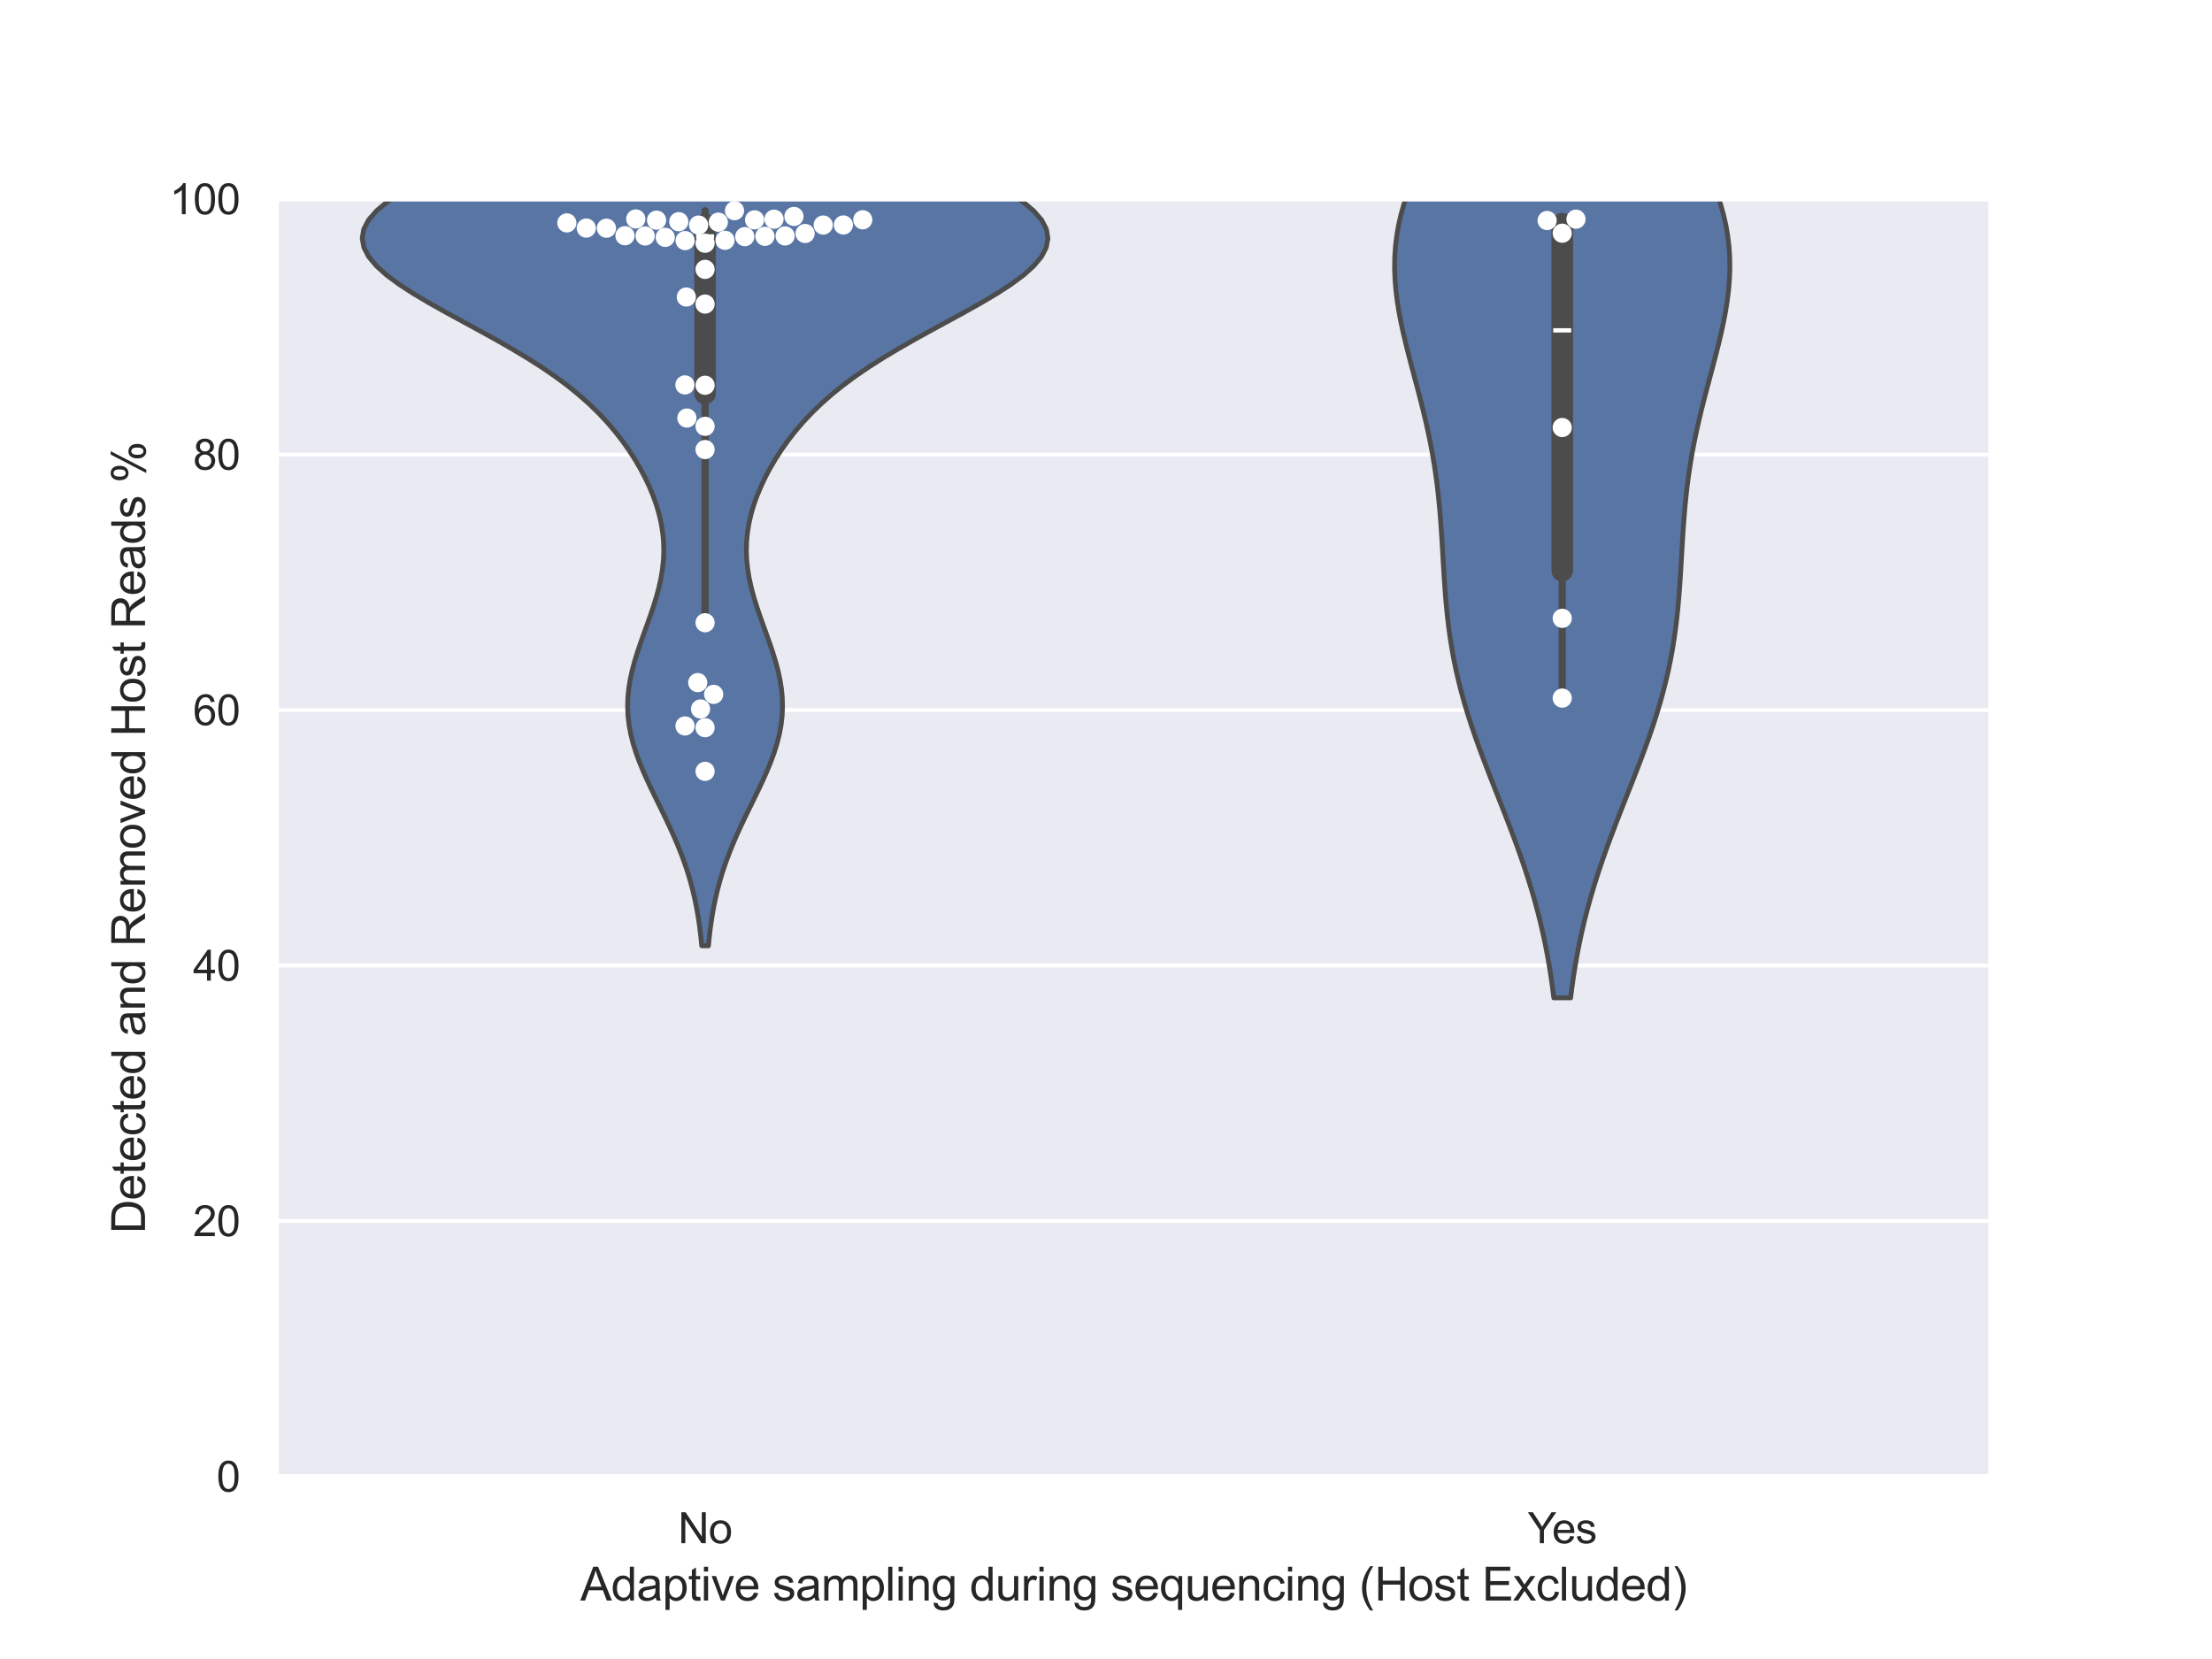 <?xml version="1.0" encoding="utf-8" standalone="no"?>
<!DOCTYPE svg PUBLIC "-//W3C//DTD SVG 1.1//EN"
  "http://www.w3.org/Graphics/SVG/1.1/DTD/svg11.dtd">
<svg xmlns:xlink="http://www.w3.org/1999/xlink" width="576pt" height="432pt" viewBox="0 0 576 432" xmlns="http://www.w3.org/2000/svg" version="1.1">
 <defs>
  <style type="text/css">*{stroke-linejoin: round; stroke-linecap: butt}</style>
 </defs>
 <g id="figure_1">
  <g id="patch_1">
   <path d="M 0 432 
L 576 432 
L 576 0 
L 0 0 
z
" style="fill: #ffffff"/>
  </g>
  <g id="axes_1">
   <g id="patch_2">
    <path d="M 72 384.48 
L 518.4 384.48 
L 518.4 51.84 
L 72 51.84 
z
" style="fill: #eaeaf2"/>
   </g>
   <g id="matplotlib.axis_1">
    <g id="xtick_1">
     <g id="text_1">
      <!-- No -->
      <g style="fill: #262626" transform="translate(176.569 401.854) scale(0.11 -0.11)">
       <defs>
        <path id="ArialMT-4e" d="M 488 0 
L 488 4581 
L 1109 4581 
L 3516 984 
L 3516 4581 
L 4097 4581 
L 4097 0 
L 3475 0 
L 1069 3600 
L 1069 0 
L 488 0 
z
" transform="scale(0.016)"/>
        <path id="ArialMT-6f" d="M 213 1659 
Q 213 2581 725 3025 
Q 1153 3394 1769 3394 
Q 2453 3394 2887 2945 
Q 3322 2497 3322 1706 
Q 3322 1066 3130 698 
Q 2938 331 2570 128 
Q 2203 -75 1769 -75 
Q 1072 -75 642 372 
Q 213 819 213 1659 
z
M 791 1659 
Q 791 1022 1069 705 
Q 1347 388 1769 388 
Q 2188 388 2466 706 
Q 2744 1025 2744 1678 
Q 2744 2294 2464 2611 
Q 2184 2928 1769 2928 
Q 1347 2928 1069 2612 
Q 791 2297 791 1659 
z
" transform="scale(0.016)"/>
       </defs>
       <use xlink:href="#ArialMT-4e"/>
       <use xlink:href="#ArialMT-6f" transform="translate(72.217 0)"/>
      </g>
     </g>
    </g>
    <g id="xtick_2">
     <g id="text_2">
      <!-- Yes -->
      <g style="fill: #262626" transform="translate(397.825 401.854) scale(0.11 -0.11)">
       <defs>
        <path id="ArialMT-59" d="M 1784 0 
L 1784 1941 
L 19 4581 
L 756 4581 
L 1659 3200 
Q 1909 2813 2125 2425 
Q 2331 2784 2625 3234 
L 3513 4581 
L 4219 4581 
L 2391 1941 
L 2391 0 
L 1784 0 
z
" transform="scale(0.016)"/>
        <path id="ArialMT-65" d="M 2694 1069 
L 3275 997 
Q 3138 488 2766 206 
Q 2394 -75 1816 -75 
Q 1088 -75 661 373 
Q 234 822 234 1631 
Q 234 2469 665 2931 
Q 1097 3394 1784 3394 
Q 2450 3394 2872 2941 
Q 3294 2488 3294 1666 
Q 3294 1616 3291 1516 
L 816 1516 
Q 847 969 1125 678 
Q 1403 388 1819 388 
Q 2128 388 2347 550 
Q 2566 713 2694 1069 
z
M 847 1978 
L 2700 1978 
Q 2663 2397 2488 2606 
Q 2219 2931 1791 2931 
Q 1403 2931 1139 2672 
Q 875 2413 847 1978 
z
" transform="scale(0.016)"/>
        <path id="ArialMT-73" d="M 197 991 
L 753 1078 
Q 800 744 1014 566 
Q 1228 388 1613 388 
Q 2000 388 2187 545 
Q 2375 703 2375 916 
Q 2375 1106 2209 1216 
Q 2094 1291 1634 1406 
Q 1016 1563 777 1677 
Q 538 1791 414 1992 
Q 291 2194 291 2438 
Q 291 2659 392 2848 
Q 494 3038 669 3163 
Q 800 3259 1026 3326 
Q 1253 3394 1513 3394 
Q 1903 3394 2198 3281 
Q 2494 3169 2634 2976 
Q 2775 2784 2828 2463 
L 2278 2388 
Q 2241 2644 2061 2787 
Q 1881 2931 1553 2931 
Q 1166 2931 1000 2803 
Q 834 2675 834 2503 
Q 834 2394 903 2306 
Q 972 2216 1119 2156 
Q 1203 2125 1616 2013 
Q 2213 1853 2448 1751 
Q 2684 1650 2818 1456 
Q 2953 1263 2953 975 
Q 2953 694 2789 445 
Q 2625 197 2315 61 
Q 2006 -75 1616 -75 
Q 969 -75 630 194 
Q 291 463 197 991 
z
" transform="scale(0.016)"/>
       </defs>
       <use xlink:href="#ArialMT-59"/>
       <use xlink:href="#ArialMT-65" transform="translate(57.574 0)"/>
       <use xlink:href="#ArialMT-73" transform="translate(113.189 0)"/>
      </g>
     </g>
    </g>
    <g id="text_3">
     <!-- Adaptive sampling during sequencing (Host Excluded) -->
     <g style="fill: #262626" transform="translate(151.127 416.775) scale(0.12 -0.12)">
      <defs>
       <path id="ArialMT-41" d="M -9 0 
L 1750 4581 
L 2403 4581 
L 4278 0 
L 3588 0 
L 3053 1388 
L 1138 1388 
L 634 0 
L -9 0 
z
M 1313 1881 
L 2866 1881 
L 2388 3150 
Q 2169 3728 2063 4100 
Q 1975 3659 1816 3225 
L 1313 1881 
z
" transform="scale(0.016)"/>
       <path id="ArialMT-64" d="M 2575 0 
L 2575 419 
Q 2259 -75 1647 -75 
Q 1250 -75 917 144 
Q 584 363 401 755 
Q 219 1147 219 1656 
Q 219 2153 384 2558 
Q 550 2963 881 3178 
Q 1213 3394 1622 3394 
Q 1922 3394 2156 3267 
Q 2391 3141 2538 2938 
L 2538 4581 
L 3097 4581 
L 3097 0 
L 2575 0 
z
M 797 1656 
Q 797 1019 1065 703 
Q 1334 388 1700 388 
Q 2069 388 2326 689 
Q 2584 991 2584 1609 
Q 2584 2291 2321 2609 
Q 2059 2928 1675 2928 
Q 1300 2928 1048 2622 
Q 797 2316 797 1656 
z
" transform="scale(0.016)"/>
       <path id="ArialMT-61" d="M 2588 409 
Q 2275 144 1986 34 
Q 1697 -75 1366 -75 
Q 819 -75 525 192 
Q 231 459 231 875 
Q 231 1119 342 1320 
Q 453 1522 633 1644 
Q 813 1766 1038 1828 
Q 1203 1872 1538 1913 
Q 2219 1994 2541 2106 
Q 2544 2222 2544 2253 
Q 2544 2597 2384 2738 
Q 2169 2928 1744 2928 
Q 1347 2928 1158 2789 
Q 969 2650 878 2297 
L 328 2372 
Q 403 2725 575 2942 
Q 747 3159 1072 3276 
Q 1397 3394 1825 3394 
Q 2250 3394 2515 3294 
Q 2781 3194 2906 3042 
Q 3031 2891 3081 2659 
Q 3109 2516 3109 2141 
L 3109 1391 
Q 3109 606 3145 398 
Q 3181 191 3288 0 
L 2700 0 
Q 2613 175 2588 409 
z
M 2541 1666 
Q 2234 1541 1622 1453 
Q 1275 1403 1131 1340 
Q 988 1278 909 1158 
Q 831 1038 831 891 
Q 831 666 1001 516 
Q 1172 366 1500 366 
Q 1825 366 2078 508 
Q 2331 650 2450 897 
Q 2541 1088 2541 1459 
L 2541 1666 
z
" transform="scale(0.016)"/>
       <path id="ArialMT-70" d="M 422 -1272 
L 422 3319 
L 934 3319 
L 934 2888 
Q 1116 3141 1344 3267 
Q 1572 3394 1897 3394 
Q 2322 3394 2647 3175 
Q 2972 2956 3137 2557 
Q 3303 2159 3303 1684 
Q 3303 1175 3120 767 
Q 2938 359 2589 142 
Q 2241 -75 1856 -75 
Q 1575 -75 1351 44 
Q 1128 163 984 344 
L 984 -1272 
L 422 -1272 
z
M 931 1641 
Q 931 1000 1190 694 
Q 1450 388 1819 388 
Q 2194 388 2461 705 
Q 2728 1022 2728 1688 
Q 2728 2322 2467 2637 
Q 2206 2953 1844 2953 
Q 1484 2953 1207 2617 
Q 931 2281 931 1641 
z
" transform="scale(0.016)"/>
       <path id="ArialMT-74" d="M 1650 503 
L 1731 6 
Q 1494 -44 1306 -44 
Q 1000 -44 831 53 
Q 663 150 594 308 
Q 525 466 525 972 
L 525 2881 
L 113 2881 
L 113 3319 
L 525 3319 
L 525 4141 
L 1084 4478 
L 1084 3319 
L 1650 3319 
L 1650 2881 
L 1084 2881 
L 1084 941 
Q 1084 700 1114 631 
Q 1144 563 1211 522 
Q 1278 481 1403 481 
Q 1497 481 1650 503 
z
" transform="scale(0.016)"/>
       <path id="ArialMT-69" d="M 425 3934 
L 425 4581 
L 988 4581 
L 988 3934 
L 425 3934 
z
M 425 0 
L 425 3319 
L 988 3319 
L 988 0 
L 425 0 
z
" transform="scale(0.016)"/>
       <path id="ArialMT-76" d="M 1344 0 
L 81 3319 
L 675 3319 
L 1388 1331 
Q 1503 1009 1600 663 
Q 1675 925 1809 1294 
L 2547 3319 
L 3125 3319 
L 1869 0 
L 1344 0 
z
" transform="scale(0.016)"/>
       <path id="ArialMT-20" transform="scale(0.016)"/>
       <path id="ArialMT-6d" d="M 422 0 
L 422 3319 
L 925 3319 
L 925 2853 
Q 1081 3097 1340 3245 
Q 1600 3394 1931 3394 
Q 2300 3394 2536 3241 
Q 2772 3088 2869 2813 
Q 3263 3394 3894 3394 
Q 4388 3394 4653 3120 
Q 4919 2847 4919 2278 
L 4919 0 
L 4359 0 
L 4359 2091 
Q 4359 2428 4304 2576 
Q 4250 2725 4106 2815 
Q 3963 2906 3769 2906 
Q 3419 2906 3187 2673 
Q 2956 2441 2956 1928 
L 2956 0 
L 2394 0 
L 2394 2156 
Q 2394 2531 2256 2718 
Q 2119 2906 1806 2906 
Q 1569 2906 1367 2781 
Q 1166 2656 1075 2415 
Q 984 2175 984 1722 
L 984 0 
L 422 0 
z
" transform="scale(0.016)"/>
       <path id="ArialMT-6c" d="M 409 0 
L 409 4581 
L 972 4581 
L 972 0 
L 409 0 
z
" transform="scale(0.016)"/>
       <path id="ArialMT-6e" d="M 422 0 
L 422 3319 
L 928 3319 
L 928 2847 
Q 1294 3394 1984 3394 
Q 2284 3394 2536 3286 
Q 2788 3178 2913 3003 
Q 3038 2828 3088 2588 
Q 3119 2431 3119 2041 
L 3119 0 
L 2556 0 
L 2556 2019 
Q 2556 2363 2490 2533 
Q 2425 2703 2258 2804 
Q 2091 2906 1866 2906 
Q 1506 2906 1245 2678 
Q 984 2450 984 1813 
L 984 0 
L 422 0 
z
" transform="scale(0.016)"/>
       <path id="ArialMT-67" d="M 319 -275 
L 866 -356 
Q 900 -609 1056 -725 
Q 1266 -881 1628 -881 
Q 2019 -881 2231 -725 
Q 2444 -569 2519 -288 
Q 2563 -116 2559 434 
Q 2191 0 1641 0 
Q 956 0 581 494 
Q 206 988 206 1678 
Q 206 2153 378 2554 
Q 550 2956 876 3175 
Q 1203 3394 1644 3394 
Q 2231 3394 2613 2919 
L 2613 3319 
L 3131 3319 
L 3131 450 
Q 3131 -325 2973 -648 
Q 2816 -972 2473 -1159 
Q 2131 -1347 1631 -1347 
Q 1038 -1347 672 -1080 
Q 306 -813 319 -275 
z
M 784 1719 
Q 784 1066 1043 766 
Q 1303 466 1694 466 
Q 2081 466 2343 764 
Q 2606 1063 2606 1700 
Q 2606 2309 2336 2618 
Q 2066 2928 1684 2928 
Q 1309 2928 1046 2623 
Q 784 2319 784 1719 
z
" transform="scale(0.016)"/>
       <path id="ArialMT-75" d="M 2597 0 
L 2597 488 
Q 2209 -75 1544 -75 
Q 1250 -75 995 37 
Q 741 150 617 320 
Q 494 491 444 738 
Q 409 903 409 1263 
L 409 3319 
L 972 3319 
L 972 1478 
Q 972 1038 1006 884 
Q 1059 663 1231 536 
Q 1403 409 1656 409 
Q 1909 409 2131 539 
Q 2353 669 2445 892 
Q 2538 1116 2538 1541 
L 2538 3319 
L 3100 3319 
L 3100 0 
L 2597 0 
z
" transform="scale(0.016)"/>
       <path id="ArialMT-72" d="M 416 0 
L 416 3319 
L 922 3319 
L 922 2816 
Q 1116 3169 1280 3281 
Q 1444 3394 1641 3394 
Q 1925 3394 2219 3213 
L 2025 2691 
Q 1819 2813 1613 2813 
Q 1428 2813 1281 2702 
Q 1134 2591 1072 2394 
Q 978 2094 978 1738 
L 978 0 
L 416 0 
z
" transform="scale(0.016)"/>
       <path id="ArialMT-71" d="M 2538 -1272 
L 2538 353 
Q 2406 169 2170 47 
Q 1934 -75 1669 -75 
Q 1078 -75 651 397 
Q 225 869 225 1691 
Q 225 2191 398 2587 
Q 572 2984 901 3189 
Q 1231 3394 1625 3394 
Q 2241 3394 2594 2875 
L 2594 3319 
L 3100 3319 
L 3100 -1272 
L 2538 -1272 
z
M 803 1669 
Q 803 1028 1072 708 
Q 1341 388 1716 388 
Q 2075 388 2334 692 
Q 2594 997 2594 1619 
Q 2594 2281 2320 2615 
Q 2047 2950 1678 2950 
Q 1313 2950 1058 2639 
Q 803 2328 803 1669 
z
" transform="scale(0.016)"/>
       <path id="ArialMT-63" d="M 2588 1216 
L 3141 1144 
Q 3050 572 2676 248 
Q 2303 -75 1759 -75 
Q 1078 -75 664 370 
Q 250 816 250 1647 
Q 250 2184 428 2587 
Q 606 2991 970 3192 
Q 1334 3394 1763 3394 
Q 2303 3394 2647 3120 
Q 2991 2847 3088 2344 
L 2541 2259 
Q 2463 2594 2264 2762 
Q 2066 2931 1784 2931 
Q 1359 2931 1093 2626 
Q 828 2322 828 1663 
Q 828 994 1084 691 
Q 1341 388 1753 388 
Q 2084 388 2306 591 
Q 2528 794 2588 1216 
z
" transform="scale(0.016)"/>
       <path id="ArialMT-28" d="M 1497 -1347 
Q 1031 -759 709 28 
Q 388 816 388 1659 
Q 388 2403 628 3084 
Q 909 3875 1497 4659 
L 1900 4659 
Q 1522 4009 1400 3731 
Q 1209 3300 1100 2831 
Q 966 2247 966 1656 
Q 966 153 1900 -1347 
L 1497 -1347 
z
" transform="scale(0.016)"/>
       <path id="ArialMT-48" d="M 513 0 
L 513 4581 
L 1119 4581 
L 1119 2700 
L 3500 2700 
L 3500 4581 
L 4106 4581 
L 4106 0 
L 3500 0 
L 3500 2159 
L 1119 2159 
L 1119 0 
L 513 0 
z
" transform="scale(0.016)"/>
       <path id="ArialMT-45" d="M 506 0 
L 506 4581 
L 3819 4581 
L 3819 4041 
L 1113 4041 
L 1113 2638 
L 3647 2638 
L 3647 2100 
L 1113 2100 
L 1113 541 
L 3925 541 
L 3925 0 
L 506 0 
z
" transform="scale(0.016)"/>
       <path id="ArialMT-78" d="M 47 0 
L 1259 1725 
L 138 3319 
L 841 3319 
L 1350 2541 
Q 1494 2319 1581 2169 
Q 1719 2375 1834 2534 
L 2394 3319 
L 3066 3319 
L 1919 1756 
L 3153 0 
L 2463 0 
L 1781 1031 
L 1600 1309 
L 728 0 
L 47 0 
z
" transform="scale(0.016)"/>
       <path id="ArialMT-29" d="M 791 -1347 
L 388 -1347 
Q 1322 153 1322 1656 
Q 1322 2244 1188 2822 
Q 1081 3291 891 3722 
Q 769 4003 388 4659 
L 791 4659 
Q 1378 3875 1659 3084 
Q 1900 2403 1900 1659 
Q 1900 816 1576 28 
Q 1253 -759 791 -1347 
z
" transform="scale(0.016)"/>
      </defs>
      <use xlink:href="#ArialMT-41"/>
      <use xlink:href="#ArialMT-64" transform="translate(66.699 0)"/>
      <use xlink:href="#ArialMT-61" transform="translate(122.314 0)"/>
      <use xlink:href="#ArialMT-70" transform="translate(177.93 0)"/>
      <use xlink:href="#ArialMT-74" transform="translate(233.545 0)"/>
      <use xlink:href="#ArialMT-69" transform="translate(261.328 0)"/>
      <use xlink:href="#ArialMT-76" transform="translate(283.545 0)"/>
      <use xlink:href="#ArialMT-65" transform="translate(333.545 0)"/>
      <use xlink:href="#ArialMT-20" transform="translate(389.16 0)"/>
      <use xlink:href="#ArialMT-73" transform="translate(416.943 0)"/>
      <use xlink:href="#ArialMT-61" transform="translate(466.943 0)"/>
      <use xlink:href="#ArialMT-6d" transform="translate(522.559 0)"/>
      <use xlink:href="#ArialMT-70" transform="translate(605.859 0)"/>
      <use xlink:href="#ArialMT-6c" transform="translate(661.475 0)"/>
      <use xlink:href="#ArialMT-69" transform="translate(683.691 0)"/>
      <use xlink:href="#ArialMT-6e" transform="translate(705.908 0)"/>
      <use xlink:href="#ArialMT-67" transform="translate(761.523 0)"/>
      <use xlink:href="#ArialMT-20" transform="translate(817.139 0)"/>
      <use xlink:href="#ArialMT-64" transform="translate(844.922 0)"/>
      <use xlink:href="#ArialMT-75" transform="translate(900.537 0)"/>
      <use xlink:href="#ArialMT-72" transform="translate(956.152 0)"/>
      <use xlink:href="#ArialMT-69" transform="translate(989.453 0)"/>
      <use xlink:href="#ArialMT-6e" transform="translate(1011.67 0)"/>
      <use xlink:href="#ArialMT-67" transform="translate(1067.285 0)"/>
      <use xlink:href="#ArialMT-20" transform="translate(1122.9 0)"/>
      <use xlink:href="#ArialMT-73" transform="translate(1150.684 0)"/>
      <use xlink:href="#ArialMT-65" transform="translate(1200.684 0)"/>
      <use xlink:href="#ArialMT-71" transform="translate(1256.299 0)"/>
      <use xlink:href="#ArialMT-75" transform="translate(1311.914 0)"/>
      <use xlink:href="#ArialMT-65" transform="translate(1367.529 0)"/>
      <use xlink:href="#ArialMT-6e" transform="translate(1423.145 0)"/>
      <use xlink:href="#ArialMT-63" transform="translate(1478.76 0)"/>
      <use xlink:href="#ArialMT-69" transform="translate(1528.76 0)"/>
      <use xlink:href="#ArialMT-6e" transform="translate(1550.977 0)"/>
      <use xlink:href="#ArialMT-67" transform="translate(1606.592 0)"/>
      <use xlink:href="#ArialMT-20" transform="translate(1662.207 0)"/>
      <use xlink:href="#ArialMT-28" transform="translate(1689.99 0)"/>
      <use xlink:href="#ArialMT-48" transform="translate(1723.291 0)"/>
      <use xlink:href="#ArialMT-6f" transform="translate(1795.508 0)"/>
      <use xlink:href="#ArialMT-73" transform="translate(1851.123 0)"/>
      <use xlink:href="#ArialMT-74" transform="translate(1901.123 0)"/>
      <use xlink:href="#ArialMT-20" transform="translate(1928.906 0)"/>
      <use xlink:href="#ArialMT-45" transform="translate(1956.689 0)"/>
      <use xlink:href="#ArialMT-78" transform="translate(2023.389 0)"/>
      <use xlink:href="#ArialMT-63" transform="translate(2073.389 0)"/>
      <use xlink:href="#ArialMT-6c" transform="translate(2123.389 0)"/>
      <use xlink:href="#ArialMT-75" transform="translate(2145.605 0)"/>
      <use xlink:href="#ArialMT-64" transform="translate(2201.221 0)"/>
      <use xlink:href="#ArialMT-65" transform="translate(2256.836 0)"/>
      <use xlink:href="#ArialMT-64" transform="translate(2312.451 0)"/>
      <use xlink:href="#ArialMT-29" transform="translate(2368.066 0)"/>
     </g>
    </g>
   </g>
   <g id="matplotlib.axis_2">
    <g id="ytick_1">
     <g id="line2d_1">
      <path d="M 72 384.48 
L 518.4 384.48 
" clip-path="url(#pdcfb711641)" style="fill: none; stroke: #ffffff; stroke-linecap: round"/>
     </g>
     <g id="text_4">
      <!-- 0 -->
      <g style="fill: #262626" transform="translate(56.383 388.417) scale(0.11 -0.11)">
       <defs>
        <path id="ArialMT-30" d="M 266 2259 
Q 266 3072 433 3567 
Q 600 4063 929 4331 
Q 1259 4600 1759 4600 
Q 2128 4600 2406 4451 
Q 2684 4303 2865 4023 
Q 3047 3744 3150 3342 
Q 3253 2941 3253 2259 
Q 3253 1453 3087 958 
Q 2922 463 2592 192 
Q 2263 -78 1759 -78 
Q 1097 -78 719 397 
Q 266 969 266 2259 
z
M 844 2259 
Q 844 1131 1108 757 
Q 1372 384 1759 384 
Q 2147 384 2411 759 
Q 2675 1134 2675 2259 
Q 2675 3391 2411 3762 
Q 2147 4134 1753 4134 
Q 1366 4134 1134 3806 
Q 844 3388 844 2259 
z
" transform="scale(0.016)"/>
       </defs>
       <use xlink:href="#ArialMT-30"/>
      </g>
     </g>
    </g>
    <g id="ytick_2">
     <g id="line2d_2">
      <path d="M 72 317.952 
L 518.4 317.952 
" clip-path="url(#pdcfb711641)" style="fill: none; stroke: #ffffff; stroke-linecap: round"/>
     </g>
     <g id="text_5">
      <!-- 20 -->
      <g style="fill: #262626" transform="translate(50.266 321.889) scale(0.11 -0.11)">
       <defs>
        <path id="ArialMT-32" d="M 3222 541 
L 3222 0 
L 194 0 
Q 188 203 259 391 
Q 375 700 629 1000 
Q 884 1300 1366 1694 
Q 2113 2306 2375 2664 
Q 2638 3022 2638 3341 
Q 2638 3675 2398 3904 
Q 2159 4134 1775 4134 
Q 1369 4134 1125 3890 
Q 881 3647 878 3216 
L 300 3275 
Q 359 3922 746 4261 
Q 1134 4600 1788 4600 
Q 2447 4600 2831 4234 
Q 3216 3869 3216 3328 
Q 3216 3053 3103 2787 
Q 2991 2522 2730 2228 
Q 2469 1934 1863 1422 
Q 1356 997 1212 845 
Q 1069 694 975 541 
L 3222 541 
z
" transform="scale(0.016)"/>
       </defs>
       <use xlink:href="#ArialMT-32"/>
       <use xlink:href="#ArialMT-30" transform="translate(55.615 0)"/>
      </g>
     </g>
    </g>
    <g id="ytick_3">
     <g id="line2d_3">
      <path d="M 72 251.424 
L 518.4 251.424 
" clip-path="url(#pdcfb711641)" style="fill: none; stroke: #ffffff; stroke-linecap: round"/>
     </g>
     <g id="text_6">
      <!-- 40 -->
      <g style="fill: #262626" transform="translate(50.266 255.361) scale(0.11 -0.11)">
       <defs>
        <path id="ArialMT-34" d="M 2069 0 
L 2069 1097 
L 81 1097 
L 81 1613 
L 2172 4581 
L 2631 4581 
L 2631 1613 
L 3250 1613 
L 3250 1097 
L 2631 1097 
L 2631 0 
L 2069 0 
z
M 2069 1613 
L 2069 3678 
L 634 1613 
L 2069 1613 
z
" transform="scale(0.016)"/>
       </defs>
       <use xlink:href="#ArialMT-34"/>
       <use xlink:href="#ArialMT-30" transform="translate(55.615 0)"/>
      </g>
     </g>
    </g>
    <g id="ytick_4">
     <g id="line2d_4">
      <path d="M 72 184.896 
L 518.4 184.896 
" clip-path="url(#pdcfb711641)" style="fill: none; stroke: #ffffff; stroke-linecap: round"/>
     </g>
     <g id="text_7">
      <!-- 60 -->
      <g style="fill: #262626" transform="translate(50.266 188.833) scale(0.11 -0.11)">
       <defs>
        <path id="ArialMT-36" d="M 3184 3459 
L 2625 3416 
Q 2550 3747 2413 3897 
Q 2184 4138 1850 4138 
Q 1581 4138 1378 3988 
Q 1113 3794 959 3422 
Q 806 3050 800 2363 
Q 1003 2672 1297 2822 
Q 1591 2972 1913 2972 
Q 2475 2972 2870 2558 
Q 3266 2144 3266 1488 
Q 3266 1056 3080 686 
Q 2894 316 2569 119 
Q 2244 -78 1831 -78 
Q 1128 -78 684 439 
Q 241 956 241 2144 
Q 241 3472 731 4075 
Q 1159 4600 1884 4600 
Q 2425 4600 2770 4297 
Q 3116 3994 3184 3459 
z
M 888 1484 
Q 888 1194 1011 928 
Q 1134 663 1356 523 
Q 1578 384 1822 384 
Q 2178 384 2434 671 
Q 2691 959 2691 1453 
Q 2691 1928 2437 2201 
Q 2184 2475 1800 2475 
Q 1419 2475 1153 2201 
Q 888 1928 888 1484 
z
" transform="scale(0.016)"/>
       </defs>
       <use xlink:href="#ArialMT-36"/>
       <use xlink:href="#ArialMT-30" transform="translate(55.615 0)"/>
      </g>
     </g>
    </g>
    <g id="ytick_5">
     <g id="line2d_5">
      <path d="M 72 118.368 
L 518.4 118.368 
" clip-path="url(#pdcfb711641)" style="fill: none; stroke: #ffffff; stroke-linecap: round"/>
     </g>
     <g id="text_8">
      <!-- 80 -->
      <g style="fill: #262626" transform="translate(50.266 122.305) scale(0.11 -0.11)">
       <defs>
        <path id="ArialMT-38" d="M 1131 2484 
Q 781 2613 612 2850 
Q 444 3088 444 3419 
Q 444 3919 803 4259 
Q 1163 4600 1759 4600 
Q 2359 4600 2725 4251 
Q 3091 3903 3091 3403 
Q 3091 3084 2923 2848 
Q 2756 2613 2416 2484 
Q 2838 2347 3058 2040 
Q 3278 1734 3278 1309 
Q 3278 722 2862 322 
Q 2447 -78 1769 -78 
Q 1091 -78 675 323 
Q 259 725 259 1325 
Q 259 1772 486 2073 
Q 713 2375 1131 2484 
z
M 1019 3438 
Q 1019 3113 1228 2906 
Q 1438 2700 1772 2700 
Q 2097 2700 2305 2904 
Q 2513 3109 2513 3406 
Q 2513 3716 2298 3927 
Q 2084 4138 1766 4138 
Q 1444 4138 1231 3931 
Q 1019 3725 1019 3438 
z
M 838 1322 
Q 838 1081 952 856 
Q 1066 631 1291 507 
Q 1516 384 1775 384 
Q 2178 384 2440 643 
Q 2703 903 2703 1303 
Q 2703 1709 2433 1975 
Q 2163 2241 1756 2241 
Q 1359 2241 1098 1978 
Q 838 1716 838 1322 
z
" transform="scale(0.016)"/>
       </defs>
       <use xlink:href="#ArialMT-38"/>
       <use xlink:href="#ArialMT-30" transform="translate(55.615 0)"/>
      </g>
     </g>
    </g>
    <g id="ytick_6">
     <g id="line2d_6">
      <path d="M 72 51.84 
L 518.4 51.84 
" clip-path="url(#pdcfb711641)" style="fill: none; stroke: #ffffff; stroke-linecap: round"/>
     </g>
     <g id="text_9">
      <!-- 100 -->
      <g style="fill: #262626" transform="translate(44.149 55.777) scale(0.11 -0.11)">
       <defs>
        <path id="ArialMT-31" d="M 2384 0 
L 1822 0 
L 1822 3584 
Q 1619 3391 1289 3197 
Q 959 3003 697 2906 
L 697 3450 
Q 1169 3672 1522 3987 
Q 1875 4303 2022 4600 
L 2384 4600 
L 2384 0 
z
" transform="scale(0.016)"/>
       </defs>
       <use xlink:href="#ArialMT-31"/>
       <use xlink:href="#ArialMT-30" transform="translate(55.615 0)"/>
       <use xlink:href="#ArialMT-30" transform="translate(111.23 0)"/>
      </g>
     </g>
    </g>
    <g id="text_10">
     <!-- Detected and Removed Host Reads % -->
     <g style="fill: #262626" transform="translate(37.764 321.209) rotate(-90) scale(0.12 -0.12)">
      <defs>
       <path id="ArialMT-44" d="M 494 0 
L 494 4581 
L 2072 4581 
Q 2606 4581 2888 4516 
Q 3281 4425 3559 4188 
Q 3922 3881 4101 3404 
Q 4281 2928 4281 2316 
Q 4281 1794 4159 1391 
Q 4038 988 3847 723 
Q 3656 459 3429 307 
Q 3203 156 2883 78 
Q 2563 0 2147 0 
L 494 0 
z
M 1100 541 
L 2078 541 
Q 2531 541 2789 625 
Q 3047 709 3200 863 
Q 3416 1078 3536 1442 
Q 3656 1806 3656 2325 
Q 3656 3044 3420 3430 
Q 3184 3816 2847 3947 
Q 2603 4041 2063 4041 
L 1100 4041 
L 1100 541 
z
" transform="scale(0.016)"/>
       <path id="ArialMT-52" d="M 503 0 
L 503 4581 
L 2534 4581 
Q 3147 4581 3465 4457 
Q 3784 4334 3975 4021 
Q 4166 3709 4166 3331 
Q 4166 2844 3850 2509 
Q 3534 2175 2875 2084 
Q 3116 1969 3241 1856 
Q 3506 1613 3744 1247 
L 4541 0 
L 3778 0 
L 3172 953 
Q 2906 1366 2734 1584 
Q 2563 1803 2427 1890 
Q 2291 1978 2150 2013 
Q 2047 2034 1813 2034 
L 1109 2034 
L 1109 0 
L 503 0 
z
M 1109 2559 
L 2413 2559 
Q 2828 2559 3062 2645 
Q 3297 2731 3419 2920 
Q 3541 3109 3541 3331 
Q 3541 3656 3305 3865 
Q 3069 4075 2559 4075 
L 1109 4075 
L 1109 2559 
z
" transform="scale(0.016)"/>
       <path id="ArialMT-25" d="M 372 3481 
Q 372 3972 619 4315 
Q 866 4659 1334 4659 
Q 1766 4659 2048 4351 
Q 2331 4044 2331 3447 
Q 2331 2866 2045 2552 
Q 1759 2238 1341 2238 
Q 925 2238 648 2547 
Q 372 2856 372 3481 
z
M 1350 4272 
Q 1141 4272 1002 4090 
Q 863 3909 863 3425 
Q 863 2984 1003 2804 
Q 1144 2625 1350 2625 
Q 1563 2625 1702 2806 
Q 1841 2988 1841 3469 
Q 1841 3913 1700 4092 
Q 1559 4272 1350 4272 
z
M 1353 -169 
L 3859 4659 
L 4316 4659 
L 1819 -169 
L 1353 -169 
z
M 3334 1075 
Q 3334 1569 3581 1911 
Q 3828 2253 4300 2253 
Q 4731 2253 5014 1945 
Q 5297 1638 5297 1041 
Q 5297 459 5011 145 
Q 4725 -169 4303 -169 
Q 3888 -169 3611 142 
Q 3334 453 3334 1075 
z
M 4316 1866 
Q 4103 1866 3964 1684 
Q 3825 1503 3825 1019 
Q 3825 581 3965 400 
Q 4106 219 4313 219 
Q 4528 219 4667 400 
Q 4806 581 4806 1063 
Q 4806 1506 4665 1686 
Q 4525 1866 4316 1866 
z
" transform="scale(0.016)"/>
      </defs>
      <use xlink:href="#ArialMT-44"/>
      <use xlink:href="#ArialMT-65" transform="translate(72.217 0)"/>
      <use xlink:href="#ArialMT-74" transform="translate(127.832 0)"/>
      <use xlink:href="#ArialMT-65" transform="translate(155.615 0)"/>
      <use xlink:href="#ArialMT-63" transform="translate(211.23 0)"/>
      <use xlink:href="#ArialMT-74" transform="translate(261.23 0)"/>
      <use xlink:href="#ArialMT-65" transform="translate(289.014 0)"/>
      <use xlink:href="#ArialMT-64" transform="translate(344.629 0)"/>
      <use xlink:href="#ArialMT-20" transform="translate(400.244 0)"/>
      <use xlink:href="#ArialMT-61" transform="translate(428.027 0)"/>
      <use xlink:href="#ArialMT-6e" transform="translate(483.643 0)"/>
      <use xlink:href="#ArialMT-64" transform="translate(539.258 0)"/>
      <use xlink:href="#ArialMT-20" transform="translate(594.873 0)"/>
      <use xlink:href="#ArialMT-52" transform="translate(622.656 0)"/>
      <use xlink:href="#ArialMT-65" transform="translate(694.873 0)"/>
      <use xlink:href="#ArialMT-6d" transform="translate(750.488 0)"/>
      <use xlink:href="#ArialMT-6f" transform="translate(833.789 0)"/>
      <use xlink:href="#ArialMT-76" transform="translate(889.404 0)"/>
      <use xlink:href="#ArialMT-65" transform="translate(939.404 0)"/>
      <use xlink:href="#ArialMT-64" transform="translate(995.02 0)"/>
      <use xlink:href="#ArialMT-20" transform="translate(1050.635 0)"/>
      <use xlink:href="#ArialMT-48" transform="translate(1078.418 0)"/>
      <use xlink:href="#ArialMT-6f" transform="translate(1150.635 0)"/>
      <use xlink:href="#ArialMT-73" transform="translate(1206.25 0)"/>
      <use xlink:href="#ArialMT-74" transform="translate(1256.25 0)"/>
      <use xlink:href="#ArialMT-20" transform="translate(1284.033 0)"/>
      <use xlink:href="#ArialMT-52" transform="translate(1311.816 0)"/>
      <use xlink:href="#ArialMT-65" transform="translate(1384.033 0)"/>
      <use xlink:href="#ArialMT-61" transform="translate(1439.648 0)"/>
      <use xlink:href="#ArialMT-64" transform="translate(1495.264 0)"/>
      <use xlink:href="#ArialMT-73" transform="translate(1550.879 0)"/>
      <use xlink:href="#ArialMT-20" transform="translate(1600.879 0)"/>
      <use xlink:href="#ArialMT-25" transform="translate(1628.662 0)"/>
     </g>
    </g>
   </g>
   <g id="FillBetweenPolyCollection_1">
    <defs>
     <path id="m33eeb3371e" d="M 184.473 -185.716 
L 182.727 -185.716 
L 182.49 -188.108 
L 182.203 -190.501 
L 181.859 -192.893 
L 181.451 -195.286 
L 180.973 -197.678 
L 180.419 -200.07 
L 179.785 -202.463 
L 179.069 -204.855 
L 178.269 -207.248 
L 177.387 -209.64 
L 176.428 -212.033 
L 175.399 -214.425 
L 174.31 -216.818 
L 173.176 -219.21 
L 172.013 -221.602 
L 170.84 -223.995 
L 169.68 -226.387 
L 168.554 -228.78 
L 167.488 -231.172 
L 166.505 -233.565 
L 165.627 -235.957 
L 164.875 -238.35 
L 164.268 -240.742 
L 163.819 -243.134 
L 163.538 -245.527 
L 163.43 -247.919 
L 163.494 -250.312 
L 163.724 -252.704 
L 164.109 -255.097 
L 164.634 -257.489 
L 165.279 -259.881 
L 166.019 -262.274 
L 166.83 -264.666 
L 167.682 -267.059 
L 168.547 -269.451 
L 169.397 -271.844 
L 170.203 -274.236 
L 170.938 -276.629 
L 171.58 -279.021 
L 172.108 -281.413 
L 172.503 -283.806 
L 172.754 -286.198 
L 172.849 -288.591 
L 172.783 -290.983 
L 172.554 -293.376 
L 172.162 -295.768 
L 171.611 -298.16 
L 170.906 -300.553 
L 170.051 -302.945 
L 169.054 -305.338 
L 167.919 -307.73 
L 166.647 -310.123 
L 165.237 -312.515 
L 163.686 -314.908 
L 161.984 -317.3 
L 160.117 -319.692 
L 158.07 -322.085 
L 155.822 -324.477 
L 153.354 -326.87 
L 150.645 -329.262 
L 147.679 -331.655 
L 144.446 -334.047 
L 140.944 -336.44 
L 137.183 -338.832 
L 133.186 -341.224 
L 128.994 -343.617 
L 124.661 -346.009 
L 120.26 -348.402 
L 115.878 -350.794 
L 111.616 -353.187 
L 107.584 -355.579 
L 103.896 -357.971 
L 100.667 -360.364 
L 98.006 -362.756 
L 96.011 -365.149 
L 94.762 -367.541 
L 94.32 -369.934 
L 94.719 -372.326 
L 95.966 -374.719 
L 98.042 -377.111 
L 100.901 -379.503 
L 104.47 -381.896 
L 108.656 -384.288 
L 113.351 -386.681 
L 118.435 -389.073 
L 123.781 -391.466 
L 129.265 -393.858 
L 134.767 -396.25 
L 140.176 -398.643 
L 145.396 -401.035 
L 150.347 -403.428 
L 154.965 -405.82 
L 159.206 -408.213 
L 163.042 -410.605 
L 166.461 -412.998 
L 169.465 -415.39 
L 172.069 -417.782 
L 174.294 -420.175 
L 176.171 -422.567 
L 191.029 -422.567 
L 191.029 -422.567 
L 192.906 -420.175 
L 195.131 -417.782 
L 197.735 -415.39 
L 200.739 -412.998 
L 204.158 -410.605 
L 207.994 -408.213 
L 212.235 -405.82 
L 216.853 -403.428 
L 221.804 -401.035 
L 227.024 -398.643 
L 232.433 -396.25 
L 237.935 -393.858 
L 243.419 -391.466 
L 248.765 -389.073 
L 253.849 -386.681 
L 258.544 -384.288 
L 262.73 -381.896 
L 266.299 -379.503 
L 269.158 -377.111 
L 271.234 -374.719 
L 272.481 -372.326 
L 272.88 -369.934 
L 272.438 -367.541 
L 271.189 -365.149 
L 269.194 -362.756 
L 266.533 -360.364 
L 263.304 -357.971 
L 259.616 -355.579 
L 255.584 -353.187 
L 251.322 -350.794 
L 246.94 -348.402 
L 242.539 -346.009 
L 238.206 -343.617 
L 234.014 -341.224 
L 230.017 -338.832 
L 226.256 -336.44 
L 222.754 -334.047 
L 219.521 -331.655 
L 216.555 -329.262 
L 213.846 -326.87 
L 211.378 -324.477 
L 209.13 -322.085 
L 207.083 -319.692 
L 205.216 -317.3 
L 203.514 -314.908 
L 201.963 -312.515 
L 200.553 -310.123 
L 199.281 -307.73 
L 198.146 -305.338 
L 197.149 -302.945 
L 196.294 -300.553 
L 195.589 -298.16 
L 195.038 -295.768 
L 194.646 -293.376 
L 194.417 -290.983 
L 194.351 -288.591 
L 194.446 -286.198 
L 194.697 -283.806 
L 195.092 -281.413 
L 195.62 -279.021 
L 196.262 -276.629 
L 196.997 -274.236 
L 197.803 -271.844 
L 198.653 -269.451 
L 199.518 -267.059 
L 200.37 -264.666 
L 201.181 -262.274 
L 201.921 -259.881 
L 202.566 -257.489 
L 203.091 -255.097 
L 203.476 -252.704 
L 203.706 -250.312 
L 203.77 -247.919 
L 203.662 -245.527 
L 203.381 -243.134 
L 202.932 -240.742 
L 202.325 -238.35 
L 201.573 -235.957 
L 200.695 -233.565 
L 199.712 -231.172 
L 198.646 -228.78 
L 197.52 -226.387 
L 196.36 -223.995 
L 195.187 -221.602 
L 194.024 -219.21 
L 192.89 -216.818 
L 191.801 -214.425 
L 190.772 -212.033 
L 189.813 -209.64 
L 188.931 -207.248 
L 188.131 -204.855 
L 187.415 -202.463 
L 186.781 -200.07 
L 186.227 -197.678 
L 185.749 -195.286 
L 185.341 -192.893 
L 184.997 -190.501 
L 184.71 -188.108 
L 184.473 -185.716 
z
" style="stroke: #4c4c4c; stroke-width: 1.25"/>
    </defs>
    <g clip-path="url(#pdcfb711641)">
     <use xlink:href="#m33eeb3371e" x="0" y="432" style="fill: #5875a4; stroke: #4c4c4c; stroke-width: 1.25"/>
    </g>
   </g>
   <g id="FillBetweenPolyCollection_2">
    <defs>
     <path id="m7dde1daef1" d="M 408.989 -172.159 
L 404.611 -172.159 
L 404.251 -174.996 
L 403.847 -177.833 
L 403.394 -180.669 
L 402.892 -183.506 
L 402.338 -186.343 
L 401.73 -189.179 
L 401.068 -192.016 
L 400.349 -194.852 
L 399.576 -197.689 
L 398.749 -200.526 
L 397.869 -203.362 
L 396.941 -206.199 
L 395.967 -209.036 
L 394.952 -211.872 
L 393.902 -214.709 
L 392.824 -217.546 
L 391.724 -220.382 
L 390.61 -223.219 
L 389.491 -226.056 
L 388.375 -228.892 
L 387.272 -231.729 
L 386.19 -234.566 
L 385.138 -237.402 
L 384.124 -240.239 
L 383.155 -243.075 
L 382.24 -245.912 
L 381.382 -248.749 
L 380.588 -251.585 
L 379.861 -254.422 
L 379.202 -257.259 
L 378.613 -260.095 
L 378.091 -262.932 
L 377.636 -265.769 
L 377.242 -268.605 
L 376.905 -271.442 
L 376.618 -274.279 
L 376.374 -277.115 
L 376.164 -279.952 
L 375.979 -282.789 
L 375.81 -285.625 
L 375.646 -288.462 
L 375.477 -291.298 
L 375.294 -294.135 
L 375.088 -296.972 
L 374.85 -299.808 
L 374.573 -302.645 
L 374.251 -305.482 
L 373.878 -308.318 
L 373.452 -311.155 
L 372.971 -313.992 
L 372.435 -316.828 
L 371.846 -319.665 
L 371.208 -322.502 
L 370.528 -325.338 
L 369.813 -328.175 
L 369.072 -331.012 
L 368.317 -333.848 
L 367.561 -336.685 
L 366.817 -339.521 
L 366.101 -342.358 
L 365.427 -345.195 
L 364.813 -348.031 
L 364.272 -350.868 
L 363.821 -353.705 
L 363.475 -356.541 
L 363.247 -359.378 
L 363.148 -362.215 
L 363.19 -365.051 
L 363.379 -367.888 
L 363.723 -370.725 
L 364.223 -373.561 
L 364.881 -376.398 
L 365.694 -379.235 
L 366.658 -382.071 
L 367.766 -384.908 
L 369.009 -387.744 
L 370.374 -390.581 
L 371.848 -393.418 
L 373.416 -396.254 
L 375.062 -399.091 
L 376.769 -401.928 
L 378.52 -404.764 
L 380.296 -407.601 
L 382.082 -410.438 
L 383.86 -413.274 
L 385.615 -416.111 
L 387.332 -418.948 
L 389 -421.784 
L 390.607 -424.621 
L 392.142 -427.457 
L 393.599 -430.294 
L 394.972 -433.131 
L 396.256 -435.967 
L 397.448 -438.804 
L 398.549 -441.641 
L 399.557 -444.477 
L 400.474 -447.314 
L 401.304 -450.151 
L 402.05 -452.987 
L 411.55 -452.987 
L 411.55 -452.987 
L 412.296 -450.151 
L 413.126 -447.314 
L 414.043 -444.477 
L 415.051 -441.641 
L 416.152 -438.804 
L 417.344 -435.967 
L 418.628 -433.131 
L 420.001 -430.294 
L 421.458 -427.457 
L 422.993 -424.621 
L 424.6 -421.784 
L 426.268 -418.948 
L 427.985 -416.111 
L 429.74 -413.274 
L 431.518 -410.438 
L 433.304 -407.601 
L 435.08 -404.764 
L 436.831 -401.928 
L 438.538 -399.091 
L 440.184 -396.254 
L 441.752 -393.418 
L 443.226 -390.581 
L 444.591 -387.744 
L 445.834 -384.908 
L 446.942 -382.071 
L 447.906 -379.235 
L 448.719 -376.398 
L 449.377 -373.561 
L 449.877 -370.725 
L 450.221 -367.888 
L 450.41 -365.051 
L 450.452 -362.215 
L 450.353 -359.378 
L 450.125 -356.541 
L 449.779 -353.705 
L 449.328 -350.868 
L 448.787 -348.031 
L 448.173 -345.195 
L 447.499 -342.358 
L 446.783 -339.521 
L 446.039 -336.685 
L 445.283 -333.848 
L 444.528 -331.012 
L 443.787 -328.175 
L 443.072 -325.338 
L 442.392 -322.502 
L 441.754 -319.665 
L 441.165 -316.828 
L 440.629 -313.992 
L 440.148 -311.155 
L 439.722 -308.318 
L 439.349 -305.482 
L 439.027 -302.645 
L 438.75 -299.808 
L 438.512 -296.972 
L 438.306 -294.135 
L 438.123 -291.298 
L 437.954 -288.462 
L 437.79 -285.625 
L 437.621 -282.789 
L 437.436 -279.952 
L 437.226 -277.115 
L 436.982 -274.279 
L 436.695 -271.442 
L 436.358 -268.605 
L 435.964 -265.769 
L 435.509 -262.932 
L 434.987 -260.095 
L 434.398 -257.259 
L 433.739 -254.422 
L 433.012 -251.585 
L 432.218 -248.749 
L 431.36 -245.912 
L 430.445 -243.075 
L 429.476 -240.239 
L 428.462 -237.402 
L 427.41 -234.566 
L 426.328 -231.729 
L 425.225 -228.892 
L 424.109 -226.056 
L 422.99 -223.219 
L 421.876 -220.382 
L 420.776 -217.546 
L 419.698 -214.709 
L 418.648 -211.872 
L 417.633 -209.036 
L 416.659 -206.199 
L 415.731 -203.362 
L 414.851 -200.526 
L 414.024 -197.689 
L 413.251 -194.852 
L 412.532 -192.016 
L 411.87 -189.179 
L 411.262 -186.343 
L 410.708 -183.506 
L 410.206 -180.669 
L 409.753 -177.833 
L 409.349 -174.996 
L 408.989 -172.159 
z
" style="stroke: #4c4c4c; stroke-width: 1.25"/>
    </defs>
    <g clip-path="url(#pdcfb711641)">
     <use xlink:href="#m7dde1daef1" x="0" y="432" style="fill: #5875a4; stroke: #4c4c4c; stroke-width: 1.25"/>
    </g>
   </g>
   <g id="line2d_7">
    <path d="M 183.6 162.159 
L 183.6 54.862 
" clip-path="url(#pdcfb711641)" style="fill: none; stroke: #4c4c4c; stroke-width: 1.875; stroke-linecap: round"/>
   </g>
   <g id="line2d_8">
    <path d="M 183.6 102.454 
L 183.6 58.446 
" clip-path="url(#pdcfb711641)" style="fill: none; stroke: #4c4c4c; stroke-width: 5.625; stroke-linecap: round"/>
   </g>
   <g id="line2d_9">
    <path d="M 183.6 61.578 
" clip-path="url(#pdcfb711641)" style="fill: none; stroke: #4c4c4c; stroke-width: 1.5; stroke-linecap: round"/>
    <defs>
     <path id="m2e0da78fe6" d="M 2.344 0 
L -2.344 -0 
" style="stroke: #ffffff; stroke-width: 1.125"/>
    </defs>
    <g clip-path="url(#pdcfb711641)">
     <use xlink:href="#m2e0da78fe6" x="183.6" y="61.578" style="fill: #ffffff; stroke: #ffffff; stroke-width: 1.125"/>
    </g>
   </g>
   <g id="line2d_10">
    <path d="M 406.8 181.784 
L 406.8 57.069 
" clip-path="url(#pdcfb711641)" style="fill: none; stroke: #4c4c4c; stroke-width: 1.875; stroke-linecap: round"/>
   </g>
   <g id="line2d_11">
    <path d="M 406.8 148.592 
L 406.8 58.244 
" clip-path="url(#pdcfb711641)" style="fill: none; stroke: #4c4c4c; stroke-width: 5.625; stroke-linecap: round"/>
   </g>
   <g id="line2d_12">
    <path d="M 406.8 86.025 
" clip-path="url(#pdcfb711641)" style="fill: none; stroke: #4c4c4c; stroke-width: 1.5; stroke-linecap: round"/>
    <g clip-path="url(#pdcfb711641)">
     <use xlink:href="#m2e0da78fe6" x="406.8" y="86.025" style="fill: #ffffff; stroke: #ffffff; stroke-width: 1.125"/>
    </g>
   </g>
   <g id="patch_3">
    <path d="M 72 384.48 
L 72 51.84 
" style="fill: none; stroke: #ffffff; stroke-width: 1.25; stroke-linejoin: miter; stroke-linecap: square"/>
   </g>
   <g id="patch_4">
    <path d="M 518.4 384.48 
L 518.4 51.84 
" style="fill: none; stroke: #ffffff; stroke-width: 1.25; stroke-linejoin: miter; stroke-linecap: square"/>
   </g>
   <g id="patch_5">
    <path d="M 72 384.48 
L 518.4 384.48 
" style="fill: none; stroke: #ffffff; stroke-width: 1.25; stroke-linejoin: miter; stroke-linecap: square"/>
   </g>
   <g id="patch_6">
    <path d="M 72 51.84 
L 518.4 51.84 
" style="fill: none; stroke: #ffffff; stroke-width: 1.25; stroke-linejoin: miter; stroke-linecap: square"/>
   </g>
   <g id="PathCollection_1">
    <defs>
     <path id="maa4987c8f5" d="M 0 2.5 
C 0.663 2.5 1.299 2.237 1.768 1.768 
C 2.237 1.299 2.5 0.663 2.5 0 
C 2.5 -0.663 2.237 -1.299 1.768 -1.768 
C 1.299 -2.237 0.663 -2.5 0 -2.5 
C -0.663 -2.5 -1.299 -2.237 -1.768 -1.768 
C -2.237 -1.299 -2.5 -0.663 -2.5 0 
C -2.5 0.663 -2.237 1.299 -1.768 1.768 
C -1.299 2.237 -0.663 2.5 0 2.5 
z
"/>
    </defs>
    <g clip-path="url(#pdcfb711641)">
     <use xlink:href="#maa4987c8f5" x="183.6" y="79.177" style="fill: #ffffff"/>
     <use xlink:href="#maa4987c8f5" x="183.6" y="63.34" style="fill: #ffffff"/>
     <use xlink:href="#maa4987c8f5" x="178.401" y="62.647" style="fill: #ffffff"/>
     <use xlink:href="#maa4987c8f5" x="183.6" y="70.142" style="fill: #ffffff"/>
     <use xlink:href="#maa4987c8f5" x="214.361" y="58.6" style="fill: #ffffff"/>
     <use xlink:href="#maa4987c8f5" x="176.753" y="57.727" style="fill: #ffffff"/>
     <use xlink:href="#maa4987c8f5" x="204.44" y="61.435" style="fill: #ffffff"/>
     <use xlink:href="#maa4987c8f5" x="170.967" y="57.332" style="fill: #ffffff"/>
     <use xlink:href="#maa4987c8f5" x="183.6" y="100.321" style="fill: #ffffff"/>
     <use xlink:href="#maa4987c8f5" x="181.922" y="58.602" style="fill: #ffffff"/>
     <use xlink:href="#maa4987c8f5" x="188.787" y="62.567" style="fill: #ffffff"/>
     <use xlink:href="#maa4987c8f5" x="224.667" y="57.232" style="fill: #ffffff"/>
     <use xlink:href="#maa4987c8f5" x="206.748" y="56.359" style="fill: #ffffff"/>
     <use xlink:href="#maa4987c8f5" x="157.91" y="59.421" style="fill: #ffffff"/>
     <use xlink:href="#maa4987c8f5" x="193.941" y="61.617" style="fill: #ffffff"/>
     <use xlink:href="#maa4987c8f5" x="152.66" y="59.388" style="fill: #ffffff"/>
     <use xlink:href="#maa4987c8f5" x="199.191" y="61.538" style="fill: #ffffff"/>
     <use xlink:href="#maa4987c8f5" x="173.226" y="61.804" style="fill: #ffffff"/>
     <use xlink:href="#maa4987c8f5" x="162.74" y="61.381" style="fill: #ffffff"/>
     <use xlink:href="#maa4987c8f5" x="167.989" y="61.449" style="fill: #ffffff"/>
     <use xlink:href="#maa4987c8f5" x="191.265" y="54.862" style="fill: #ffffff"/>
     <use xlink:href="#maa4987c8f5" x="187.053" y="57.847" style="fill: #ffffff"/>
     <use xlink:href="#maa4987c8f5" x="209.647" y="60.801" style="fill: #ffffff"/>
     <use xlink:href="#maa4987c8f5" x="147.604" y="58.041" style="fill: #ffffff"/>
     <use xlink:href="#maa4987c8f5" x="196.491" y="57.246" style="fill: #ffffff"/>
     <use xlink:href="#maa4987c8f5" x="165.557" y="57.018" style="fill: #ffffff"/>
     <use xlink:href="#maa4987c8f5" x="219.611" y="58.581" style="fill: #ffffff"/>
     <use xlink:href="#maa4987c8f5" x="201.551" y="57.072" style="fill: #ffffff"/>
     <use xlink:href="#maa4987c8f5" x="178.717" y="77.341" style="fill: #ffffff"/>
     <use xlink:href="#maa4987c8f5" x="178.371" y="189.038" style="fill: #ffffff"/>
     <use xlink:href="#maa4987c8f5" x="185.838" y="180.813" style="fill: #ffffff"/>
     <use xlink:href="#maa4987c8f5" x="182.425" y="184.612" style="fill: #ffffff"/>
     <use xlink:href="#maa4987c8f5" x="178.351" y="100.233" style="fill: #ffffff"/>
     <use xlink:href="#maa4987c8f5" x="183.6" y="200.855" style="fill: #ffffff"/>
     <use xlink:href="#maa4987c8f5" x="183.6" y="189.485" style="fill: #ffffff"/>
     <use xlink:href="#maa4987c8f5" x="183.6" y="162.159" style="fill: #ffffff"/>
     <use xlink:href="#maa4987c8f5" x="181.69" y="177.747" style="fill: #ffffff"/>
     <use xlink:href="#maa4987c8f5" x="183.6" y="117.067" style="fill: #ffffff"/>
     <use xlink:href="#maa4987c8f5" x="178.862" y="108.854" style="fill: #ffffff"/>
     <use xlink:href="#maa4987c8f5" x="183.6" y="111.009" style="fill: #ffffff"/>
    </g>
   </g>
   <g id="PathCollection_2">
    <g clip-path="url(#pdcfb711641)">
     <use xlink:href="#maa4987c8f5" x="402.864" y="57.417" style="fill: #ffffff"/>
     <use xlink:href="#maa4987c8f5" x="406.8" y="60.726" style="fill: #ffffff"/>
     <use xlink:href="#maa4987c8f5" x="410.38" y="57.069" style="fill: #ffffff"/>
     <use xlink:href="#maa4987c8f5" x="406.8" y="181.784" style="fill: #ffffff"/>
     <use xlink:href="#maa4987c8f5" x="406.8" y="161.014" style="fill: #ffffff"/>
     <use xlink:href="#maa4987c8f5" x="406.8" y="111.324" style="fill: #ffffff"/>
    </g>
   </g>
  </g>
 </g>
 <defs>
  <clipPath id="pdcfb711641">
   <rect x="72" y="51.84" width="446.4" height="332.64"/>
  </clipPath>
 </defs>
</svg>
